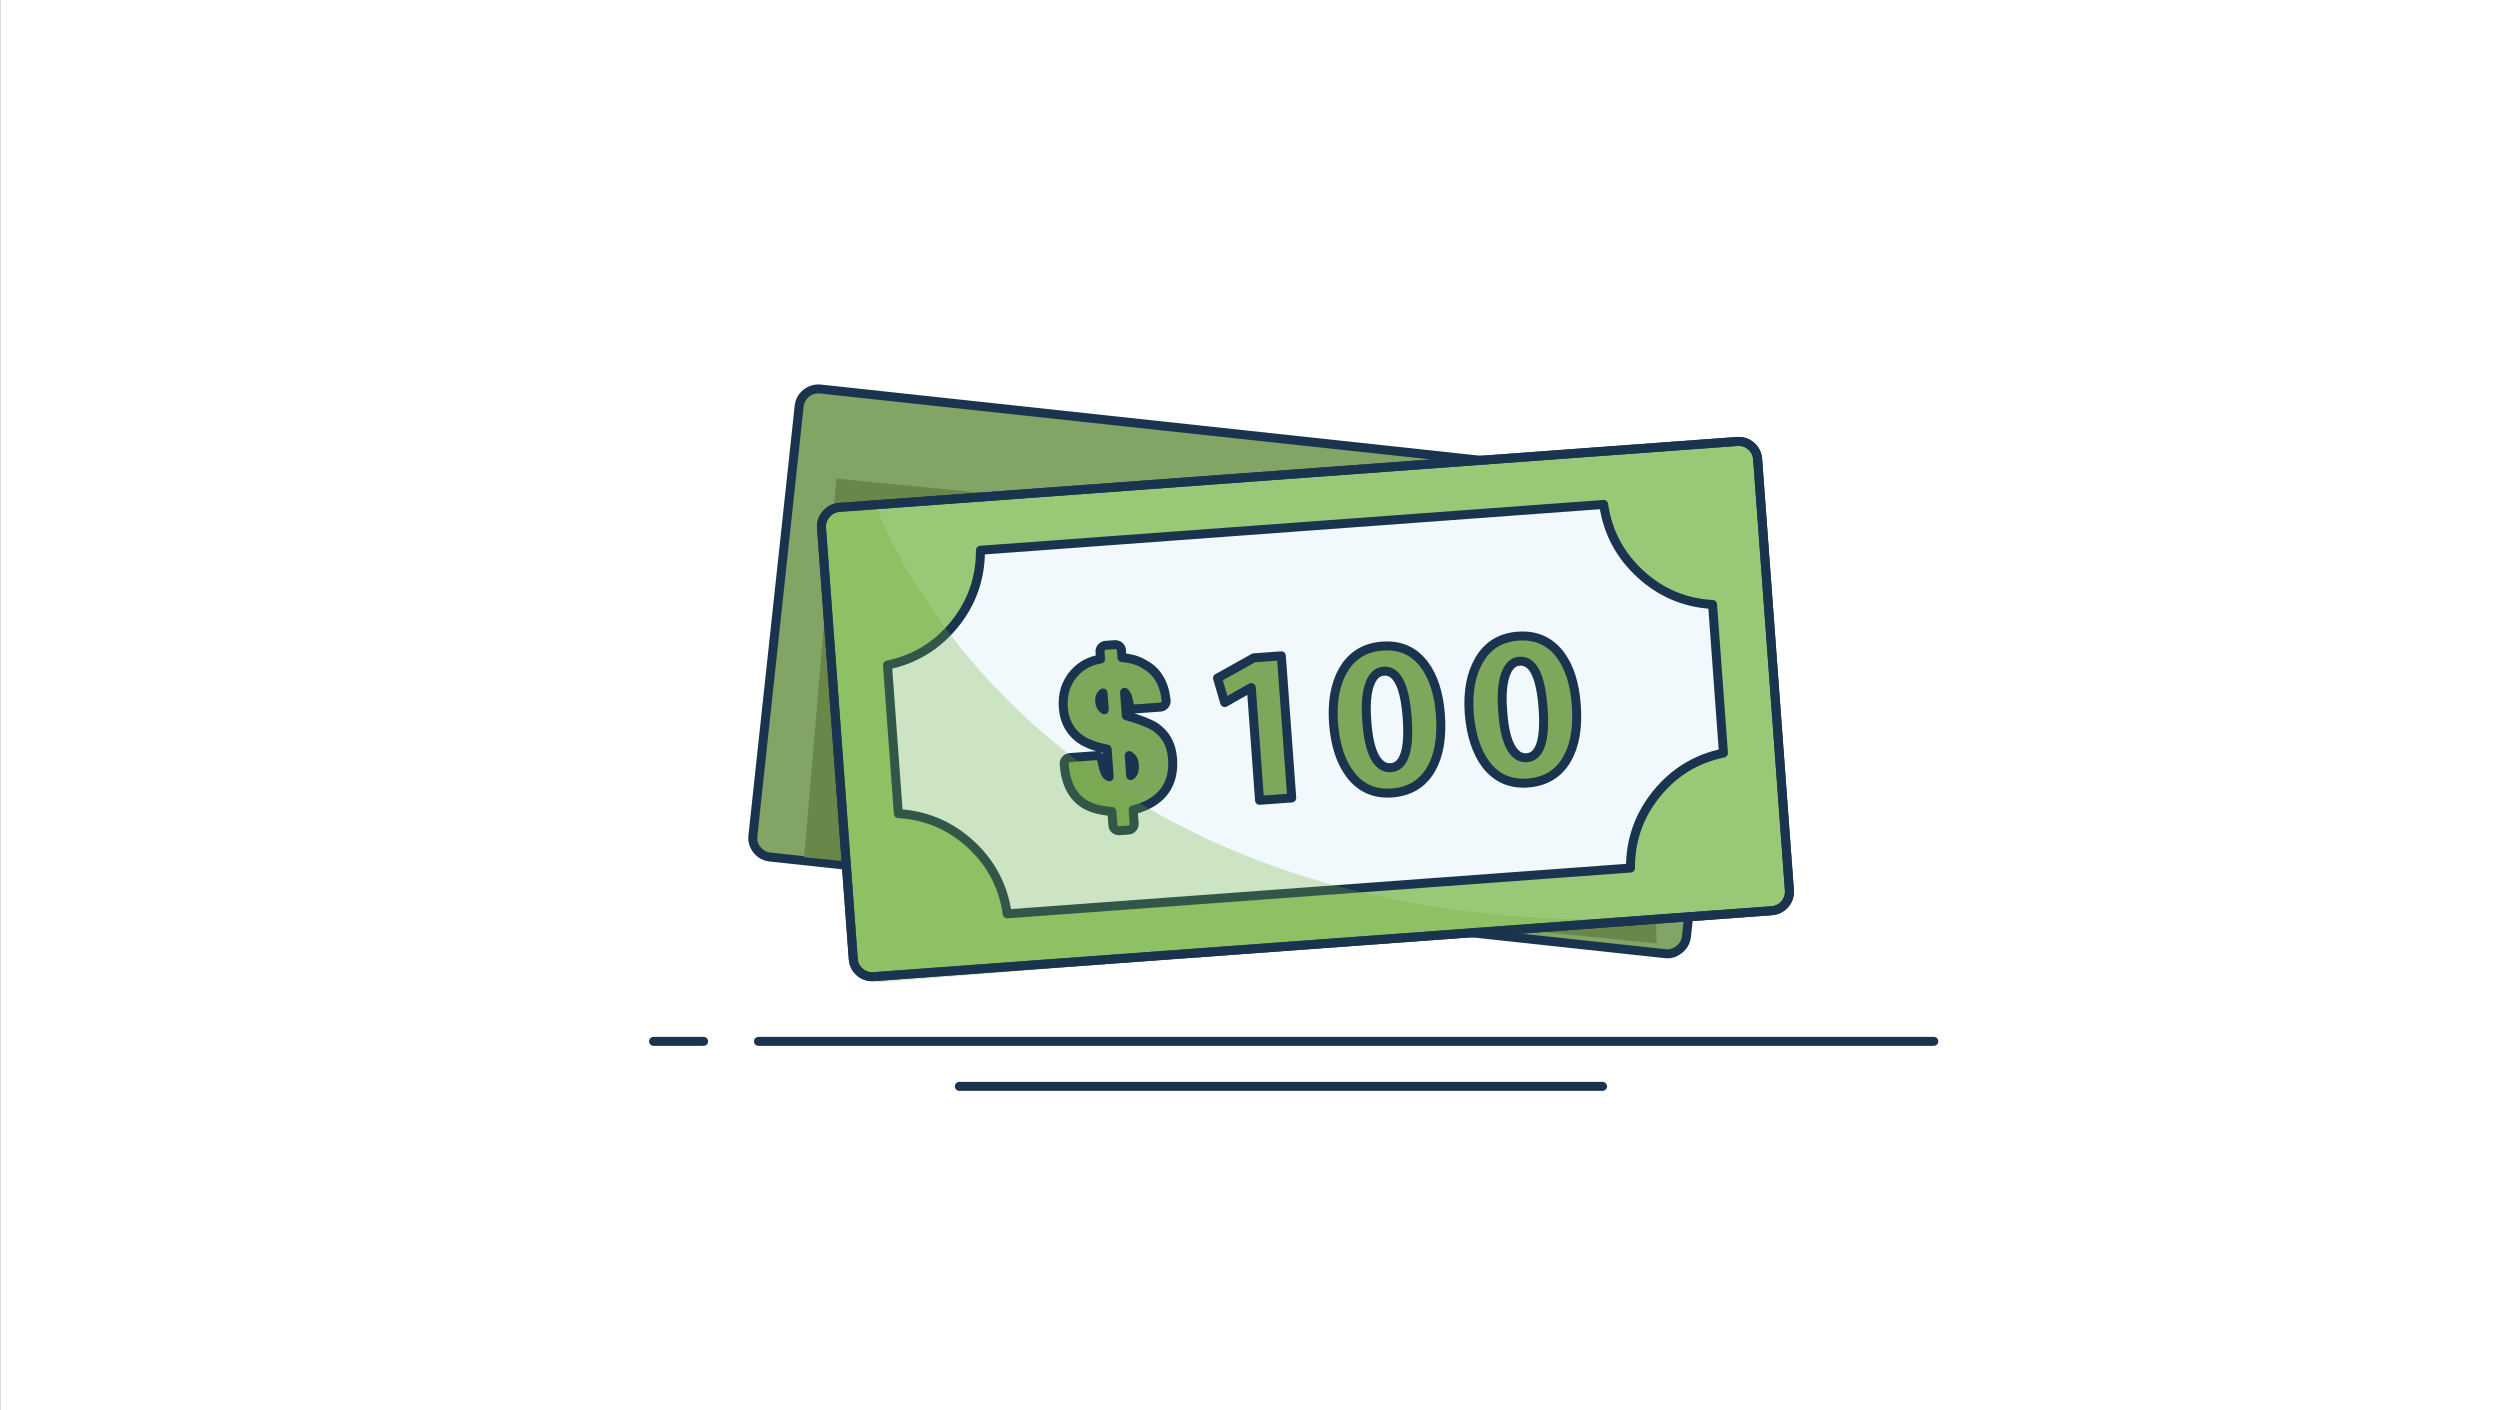 <svg xmlns="http://www.w3.org/2000/svg" baseProfile="basic" width="695" height="392" viewBox="0 0 695 392" preserveAspectRatio="xMinYMin meet"><rect x="0" y="0" width="695" height="392" fill="#808080" stroke="none"/><g overflow="visible"><path fill="#FFF" d="M695.073 392.432V-.017H.075v392.449h694.998"/><path fill="none" stroke="#1A344F" stroke-width="2.5" stroke-linecap="round" stroke-linejoin="round" d="M210.853 289.497h326.735M266.688 302.009H445.51M181.689 289.497h13.909"/><g transform="translate(209.2 108.1)"><animateTransform attributeName="transform" additive="replace" type="translate" dur="1.625s" keyTimes="0;1" values="0,0;0,0" fill="freeze"/><animateTransform attributeName="transform" additive="sum" type="translate" repeatCount="indefinite" dur="1.625s" keyTimes="0;0.026;0.051;0.077;0.103;0.128;0.154;0.179;0.205;0.231;0.256;0.282;0.308;0.333;0.359;0.385;0.41;0.436;0.462;0.487;0.513;0.538;0.564;0.59;0.615;0.641;0.667;0.692;0.718;0.743;0.744;1" values="439.45,197.6;439.443,197.603;439.473,197.596;439.407,197.648;439.497,197.629;439.445,197.548;439.457,197.571;439.436,197.537;439.478,197.594;439.497,197.6;439.394,197.535;439.444,197.519;439.471,197.543;439.426,197.602;439.405,197.661;439.447,197.626;439.509,197.646;439.39,197.684;439.439,197.585;439.453,197.589;439.399,197.604;439.429,197.644;439.431,197.581;439.408,197.654;439.447,197.6;439.493,197.626;439.445,197.548;439.469,197.559;439.475,197.511;439.431,197.558;0;0" calcMode="discrete"/><animateTransform attributeName="transform" additive="sum" type="translate" repeatCount="indefinite" dur="1.625s" keyTimes="0;0.744;0.769;0.795;0.821;0.846;1" values="0;439.431,197.558;439.448,197.604;439.432,197.575;439.397,197.607;439.45,197.6;439.45,197.6" calcMode="discrete"/><animateTransform attributeName="transform" additive="sum" type="rotate" repeatCount="indefinite" dur="1.625s" keyTimes="0;0.026;0.051;0.077;0.103;0.128;0.154;0.179;0.205;0.231;0.256;0.282;0.308;0.333;0.359;0.385;0.41;0.436;0.462;0.487;0.513;0.538;0.564;0.59;0.615;0.641;0.667;0.692;0.718;0.743;0.744;1" values="0,0,0;0.505,0,0;0.795,0,0;1.054,0,0;1.285,0,0;1.449,0,0;-0.025,0,0;-1.305,0,0;-2.54,0,0;-3.541,0,0;-4.309,0,0;-5.032,0,0;-5.521,0,0;-5.777,0,0;-5.944,0,0;-4.755,0,0;-3.547,0,0;-2.552,0,0;-1.772,0,0;-1.018,0,0;-0.288,0,0;0.041,0,0;0.531,0,0;0.809,0,0;1.06,0,0;1.286,0,0;1.449,0,0;1.016,0,0;0.56,0,0;0.306,0,0;0;0" calcMode="discrete"/><animateTransform attributeName="transform" additive="sum" type="rotate" repeatCount="indefinite" dur="1.625s" keyTimes="0;0.744;0.769;0.795;0.821;0.846;1" values="0;0.306,0,0;0.254,0,0;0.03,0,0;0.007,0,0;0,0,0;0,0,0" calcMode="discrete"/><animateTransform attributeName="transform" additive="sum" type="scale" repeatCount="indefinite" dur="1.625s" keyTimes="0;0.231;0.256;0.333;0.359;0.385;0.41;0.743;0.744;1" values="1,1;1,1;0.999,0.999;0.999,0.999;1,1;0.999,0.999;1,1;1,1;1;1" calcMode="discrete"/><animateTransform attributeName="transform" additive="sum" type="translate" repeatCount="indefinite" dur="1.625s" keyTimes="0;0.026;0.051;0.077;0.103;0.128;0.154;0.179;0.205;0.231;0.256;0.282;0.308;0.333;0.359;0.385;0.41;0.436;0.462;0.487;0.513;0.538;0.564;0.59;0.615;0.641;0.667;0.692;0.718;0.743;0.744;1" values="-230.25,-89.5;-230.2,-89.5;-230.3,-89.45;-230.2,-89.55;-230.2,-89.55;-230.2,-89.45;-230.25,-89.55;-230.2,-89.45;-230.3,-89.45;-230.25,-89.55;-230.2,-89.45;-230.2,-89.45;-230.3,-89.5;-230.2,-89.6;-230.1,-89.65;-230.2,-89.55;-230.2,-89.7;-230.2,-89.6;-230.25,-89.55;-230.15,-89.55;-230.15,-89.55;-230.2,-89.55;-230.2,-89.6;-230.1,-89.6;-230.1,-89.55;-230.15,-89.55;-230.2,-89.45;-230.25,-89.5;-230.25,-89.45;-230.2,-89.45;0;0" calcMode="discrete"/><animateTransform attributeName="transform" additive="sum" type="translate" repeatCount="indefinite" dur="1.625s" keyTimes="0;0.744;0.769;0.795;0.821;0.846;1" values="0;-230.2,-89.45;-230.2,-89.45;-230.2,-89.6;-230.15,-89.55;-230.25,-89.5;-230.25,-89.5" calcMode="discrete"/><path fill="#82A464" stroke="#1A344F" stroke-width="2.5" stroke-linecap="round" stroke-linejoin="round" d="M272.503 32.802q.249-2.193-1.147-3.938-1.396-1.695-3.589-1.944L18.902.052q-2.194-.199-3.939 1.147-1.744 1.396-1.994 3.589L.107 124.222q-.249 2.193 1.147 3.938t3.589 1.994l248.865 26.868q2.194.249 3.939-1.197 1.744-1.395 1.994-3.589l12.862-119.434"/><path fill="#6A874A" d="M251.35 154.2L248 46.95l-224.7-22-8.95 105.25 237 24"/></g><g transform="matrix(.997 -.073 .073 .997 227.95 141.4)"><animateTransform attributeName="transform" additive="replace" type="translate" dur="1.625s" keyTimes="0;1" values="0,0;0,0" fill="freeze"/><animateTransform attributeName="transform" additive="sum" type="translate" repeatCount="indefinite" dur="1.625s" keyTimes="0;0.026;0.051;0.077;0.103;0.128;0.154;0.179;0.205;0.231;0.256;0.282;0.308;0.333;0.359;0.385;0.41;0.436;0.462;0.487;0.513;0.538;0.564;0.59;0.615;0.641;0.667;0.692;0.718;0.743;0.744;1" values="438.954,195.623;438.986,195.736;438.954,195.622;438.953,195.664;438.988,195.577;439.001,195.604;439.031,195.579;438.972,195.626;439.013,195.542;438.919,195.562;438.885,195.654;438.923,195.682;438.924,195.581;438.924,195.545;438.873,195.603;438.89,195.639;439.005,195.617;438.856,195.607;438.902,195.683;438.931,195.741;438.952,195.703;438.972,195.74;439.01,195.636;438.961,195.676;438.918,195.659;439.024,195.689;439.001,195.604;438.959,195.612;438.995,195.685;439.058,195.547;0;0" calcMode="discrete"/><animateTransform attributeName="transform" additive="sum" type="translate" repeatCount="indefinite" dur="1.625s" keyTimes="0;0.744;0.769;0.795;0.821;0.846;1" values="0;439.058,195.547;438.969,195.565;438.949,195.634;438.985,195.615;438.954,195.623;438.954,195.623" calcMode="discrete"/><animateTransform attributeName="transform" additive="sum" type="rotate" repeatCount="indefinite" dur="1.625s" keyTimes="0;0.026;0.051;0.077;0.103;0.128;0.154;0.179;0.205;0.231;0.256;0.282;0.308;0.333;0.359;0.385;0.41;0.436;0.462;0.487;0.513;0.538;0.564;0.59;0.615;0.641;0.667;0.692;0.718;0.743;0.744;1" values="-4.212,0,0;-5.023,0,0;-5.756,0,0;-6.253,0,0;-6.514,0,0;-6.644,0,0;-3.508,0,0;-0.759,0,0;1.523,0,0;3.527,0,0;5.253,0,0;6.511,0,0;7.303,0,0;8.004,0,0;8.184,0,0;5.768,0,0;3.539,0,0;1.549,0,0;-0.013,0,0;-1.523,0,0;-2.797,0,0;-4.018,0,0;-4.812,0,0;-5.556,0,0;-6.06,0,0;-6.511,0,0;-6.644,0,0;-5.815,0,0;-5.301,0,0;-5.004,0,0;0;0" calcMode="discrete"/><animateTransform attributeName="transform" additive="sum" type="rotate" repeatCount="indefinite" dur="1.625s" keyTimes="0;0.744;0.769;0.795;0.821;0.846;1" values="0;-5.004,0,0;-4.54,0,0;-4.291,0,0;-4.254,0,0;-4.212,0,0;-4.212,0,0" calcMode="discrete"/><animateTransform attributeName="transform" additive="sum" type="scale" repeatCount="indefinite" dur="1.625s" keyTimes="0;0.026;0.103;0.128;0.231;0.256;0.333;0.359;0.385;0.41;0.538;0.564;0.641;0.667;0.692;0.743;0.744;1" values="1,1;0.999,0.999;0.999,0.999;1,1;1,1;0.999,0.999;0.999,0.999;1,1;0.999,0.999;1,1;1,1;0.999,0.999;0.999,0.999;1,1;0.999,0.999;0.999,0.999;1;1" calcMode="discrete"/><animateTransform attributeName="transform" additive="sum" type="scale" repeatCount="indefinite" dur="1.625s" keyTimes="0;0.744;0.769;0.795;0.821;0.846;1" values="1;0.999,0.999;0.999,0.999;1,1;0.999,0.999;1,1;1,1" calcMode="discrete"/><animateTransform attributeName="transform" additive="sum" type="translate" repeatCount="indefinite" dur="1.625s" keyTimes="0;0.026;0.051;0.077;0.103;0.128;0.154;0.179;0.205;0.231;0.256;0.282;0.308;0.333;0.359;0.385;0.41;0.436;0.462;0.487;0.513;0.538;0.564;0.59;0.615;0.641;0.667;0.692;0.718;0.743;0.744;1" values="-206.45,-69.55;-206.5,-69.75;-206.45,-69.6;-206.45,-69.6;-206.45,-69.5;-206.6,-69.6;-206.55,-69.6;-206.5,-69.55;-206.5,-69.5;-206.45,-69.6;-206.45,-69.65;-206.55,-69.75;-206.55,-69.55;-206.55,-69.5;-206.25,-69.65;-206.35,-69.65;-206.35,-69.65;-206.2,-69.6;-206.3,-69.65;-206.3,-69.8;-206.3,-69.65;-206.35,-69.75;-206.3,-69.6;-206.25,-69.7;-206.25,-69.6;-206.35,-69.75;-206.6,-69.6;-206.5,-69.6;-206.45,-69.7;-206.5,-69.55;0;0" calcMode="discrete"/><animateTransform attributeName="transform" additive="sum" type="translate" repeatCount="indefinite" dur="1.625s" keyTimes="0;0.744;0.769;0.795;0.821;0.846;1" values="0;-206.5,-69.55;-206.45,-69.55;-206.5,-69.65;-206.5,-69.6;-206.45,-69.55;-206.45,-69.55" calcMode="discrete"/><path fill="#99C977" stroke="#1A344F" stroke-width="2.5" stroke-linecap="round" stroke-linejoin="round" d="M261.068 5.331q0-2.193-1.546-3.788-1.595-1.545-3.789-1.545L5.423.048q-2.244 0-3.789 1.595Q.039 3.188.039 5.431l.05 120.132q0 2.194 1.545 3.789 1.595 1.545 3.789 1.545l250.36-.05q2.194 0 3.789-1.545 1.546-1.595 1.546-3.789l-.05-120.182"/><path fill="#F2F9FD" d="M245.613 44.711q-11.466-1.496-19.392-9.92-7.977-8.474-8.774-20.039l-173.787.05q-.798 11.615-8.724 20.039-7.977 8.424-19.393 9.92v41.423q11.416 1.495 19.393 9.919 7.976 8.475 8.774 20.089l173.786-.05q.798-11.614 8.774-20.088 7.927-8.425 19.343-9.92V44.711"/><path fill="none" stroke="#1A344F" stroke-width="2.5" stroke-linecap="round" stroke-linejoin="round" d="M245.613 44.711q-11.466-1.496-19.392-9.92-7.977-8.474-8.774-20.039l-173.787.05q-.798 11.615-8.724 20.039-7.977 8.424-19.393 9.92v41.423q11.416 1.495 19.393 9.919 7.976 8.475 8.774 20.089l173.786-.05q.798-11.614 8.774-20.088 7.927-8.425 19.343-9.92V44.711"/><path fill="#7FA75B" stroke="#1A344F" stroke-width="2.5" stroke-linecap="round" stroke-linejoin="round" d="M115.896 58.419h.1v31.404h8.974V50.194h-7.678l-10.469 4.885 1.496 6.929 7.577-3.589"/><path fill="#7FA75B" d="M141.77 55.528q-3.689 5.483-3.689 14.555.05 8.973 3.589 14.406 3.889 5.982 11.167 5.982 7.379 0 11.317-5.733 3.739-5.433 3.739-14.904 0-8.873-3.39-14.207-3.839-6.081-11.317-6.081-7.378 0-11.416 5.982m11.267.997q5.583 0 5.583 13.409 0 13.508-5.533 13.508-2.742 0-4.238-3.29-1.545-3.389-1.495-10.069-.05-6.679 1.545-10.219 1.496-3.339 4.138-3.339"/><path fill="none" stroke="#1A344F" stroke-width="2.5" stroke-linecap="round" stroke-linejoin="round" d="M141.77 55.528q-3.689 5.483-3.689 14.555.05 8.973 3.589 14.406 3.889 5.982 11.167 5.982 7.379 0 11.317-5.733 3.739-5.433 3.739-14.904 0-8.873-3.39-14.207-3.839-6.081-11.317-6.081-7.378 0-11.416 5.982"/><path fill="none" stroke="#1A344F" stroke-width="2.5" stroke-linecap="round" stroke-linejoin="round" d="M153.037 56.525q5.583 0 5.583 13.409 0 13.508-5.533 13.508-2.742 0-4.238-3.29-1.545-3.389-1.495-10.069-.05-6.679 1.545-10.219 1.496-3.339 4.138-3.339"/><path fill="#7FA75B" d="M202.391 55.627q-3.889-6.081-11.366-6.081-7.379 0-11.367 5.982-3.739 5.483-3.739 14.555.1 8.973 3.59 14.406 3.938 5.982 11.216 5.982 7.379 0 11.317-5.733 3.739-5.433 3.739-14.904 0-8.873-3.39-14.207m-11.466.898q5.583 0 5.583 13.409 0 13.508-5.533 13.508-2.742 0-4.238-3.29-1.545-3.389-1.495-10.069-.05-6.679 1.545-10.219 1.496-3.339 4.138-3.339"/><path fill="none" stroke="#1A344F" stroke-width="2.5" stroke-linecap="round" stroke-linejoin="round" d="M202.391 55.627q-3.889-6.081-11.366-6.081-7.379 0-11.367 5.982-3.739 5.483-3.739 14.555.1 8.973 3.59 14.406 3.938 5.982 11.216 5.982 7.379 0 11.317-5.733 3.739-5.433 3.739-14.904 0-8.873-3.39-14.207"/><path fill="none" stroke="#1A344F" stroke-width="2.5" stroke-linecap="round" stroke-linejoin="round" d="M190.925 56.525q5.583 0 5.583 13.409 0 13.508-5.533 13.508-2.742 0-4.238-3.29-1.545-3.389-1.495-10.069-.05-6.679 1.545-10.219 1.496-3.339 4.138-3.339"/><path fill="#68BB8A" d="M71.877 48.001q-2.742.847-4.886 2.991-1.645 1.645-2.642 4.037-.898 2.343-.898 5.085 0 4.386 2.443 7.427 2.343 3.09 7.977 4.735l.897.25v7.726q-.648-.399-.848-.847-.498-.848-.847-3.789-.05-.648-.548-1.047-.449-.448-1.097-.448h-7.179q-.698 0-1.196.498-.499.499-.499 1.147-.05 8.324 5.235 11.814 2.592 1.694 7.029 2.342v3.789q0 .748.448 1.196.599.499 1.247.499h2.542q.698 0 1.197-.499.498-.498.498-1.196v-3.789q3.64-.598 6.282-2.243 5.683-3.489 5.683-11.166 0-5.882-4.188-9.171-2.393-1.745-7.777-3.689v-6.53q.2.149.399.548.449.698.598 2.742.1.698.549 1.096.498.449 1.146.449h6.98q.748 0 1.196-.498.499-.499.499-1.197-.2-7.278-5.335-10.518-2.243-1.694-6.032-2.293v-2.043q0-.698-.498-1.197-.598-.498-1.197-.498h-2.592q-.698 0-1.197.498-.498.499-.498 1.197v1.994q-1.745.199-2.891.598m2.891 8.873v4.685l-.1-.099q-.997-.798-.997-2.194 0-1.395.648-2.044.15-.199.449-.348m6.281 18.144q.948.798.948 2.293 0 2.193-.948 2.841l-.299.2v-5.583l.299.249"/><path fill="#7FA75B" d="M71.877 48.001q-2.742.847-4.886 2.991-1.645 1.645-2.642 4.037-.898 2.343-.898 5.085 0 4.386 2.443 7.427 2.343 3.09 7.977 4.735l.897.25v7.726q-.648-.399-.848-.847-.498-.848-.847-3.789-.05-.648-.548-1.047-.449-.448-1.097-.448h-7.179q-.698 0-1.196.498-.499.499-.499 1.147-.05 8.324 5.235 11.814 2.592 1.694 7.029 2.342v3.789q0 .748.448 1.196.599.499 1.247.499h2.542q.698 0 1.197-.499.498-.498.498-1.196v-3.789q3.64-.598 6.282-2.243 5.683-3.489 5.683-11.166 0-5.882-4.188-9.171-2.393-1.745-7.777-3.689v-6.53q.2.149.399.548.449.698.598 2.742.1.698.549 1.096.498.449 1.146.449h6.98q.748 0 1.196-.498.499-.499.499-1.197-.2-7.278-5.335-10.518-2.243-1.694-6.032-2.293v-2.043q0-.698-.498-1.197-.598-.498-1.197-.498h-2.592q-.698 0-1.197.498-.498.499-.498 1.197v1.994q-1.745.199-2.891.598m2.891 8.873v4.685l-.1-.099q-.997-.798-.997-2.194 0-1.395.648-2.044.15-.199.449-.348m6.281 18.144q.948.798.948 2.293 0 2.193-.948 2.841l-.299.2v-5.583l.299.249"/><path fill="none" stroke="#1A344F" stroke-width="2.5" stroke-linecap="round" stroke-linejoin="round" d="M71.877 48.001q-2.742.847-4.886 2.991-1.645 1.645-2.642 4.037-.898 2.343-.898 5.085 0 4.386 2.443 7.427 2.343 3.09 7.977 4.735l.897.25v7.726q-.648-.399-.848-.847-.498-.848-.847-3.789-.05-.648-.548-1.047-.449-.448-1.097-.448h-7.179q-.698 0-1.196.498-.499.499-.499 1.147-.05 8.324 5.235 11.814 2.592 1.694 7.029 2.342v3.789q0 .748.448 1.196.599.499 1.247.499h2.542q.698 0 1.197-.499.498-.498.498-1.196v-3.789q3.64-.598 6.282-2.243 5.683-3.489 5.683-11.166 0-5.882-4.188-9.171-2.393-1.745-7.777-3.689v-6.53q.2.149.399.548.449.698.598 2.742.1.698.549 1.096.498.449 1.146.449h6.98q.748 0 1.196-.498.499-.499.499-1.197-.2-7.278-5.335-10.518-2.243-1.694-6.032-2.293v-2.043q0-.698-.498-1.197-.598-.498-1.197-.498h-2.592q-.698 0-1.197.498-.498.499-.498 1.197v1.994q-1.745.199-2.891.598"/><path fill="none" stroke="#1A344F" stroke-width="2.5" stroke-linecap="round" stroke-linejoin="round" d="M74.768 56.874v4.685l-.1-.099q-.997-.798-.997-2.194 0-1.395.648-2.044.15-.199.449-.348M81.049 75.018q.948.798.948 2.293 0 2.193-.948 2.841l-.299.2v-5.583l.299.249"/><path fill="#71AE39" fill-opacity=".29" d="M15.504.05H7.976q-3.29 0-5.633 2.343T0 8.026v116.593q0 3.339 2.393 5.682 2.343 2.343 5.683 2.293l228.475-1.695q-64.21-.049-113.365-20.537Q83.902 94.012 55.985 65.4 36.044 44.963 23.78 20.487 17.648 8.225 15.504.05"/><path fill="none" stroke="#1A344F" stroke-width="2.5" stroke-linecap="round" stroke-linejoin="round" d="M261.068 5.331q0-2.193-1.546-3.788-1.595-1.545-3.789-1.545L5.423.048q-2.244 0-3.789 1.595Q.039 3.188.039 5.431l.05 120.132q0 2.194 1.545 3.789 1.595 1.545 3.789 1.545l250.36-.05q2.194 0 3.789-1.545 1.546-1.595 1.546-3.789l-.05-120.182"/></g></g></svg>
